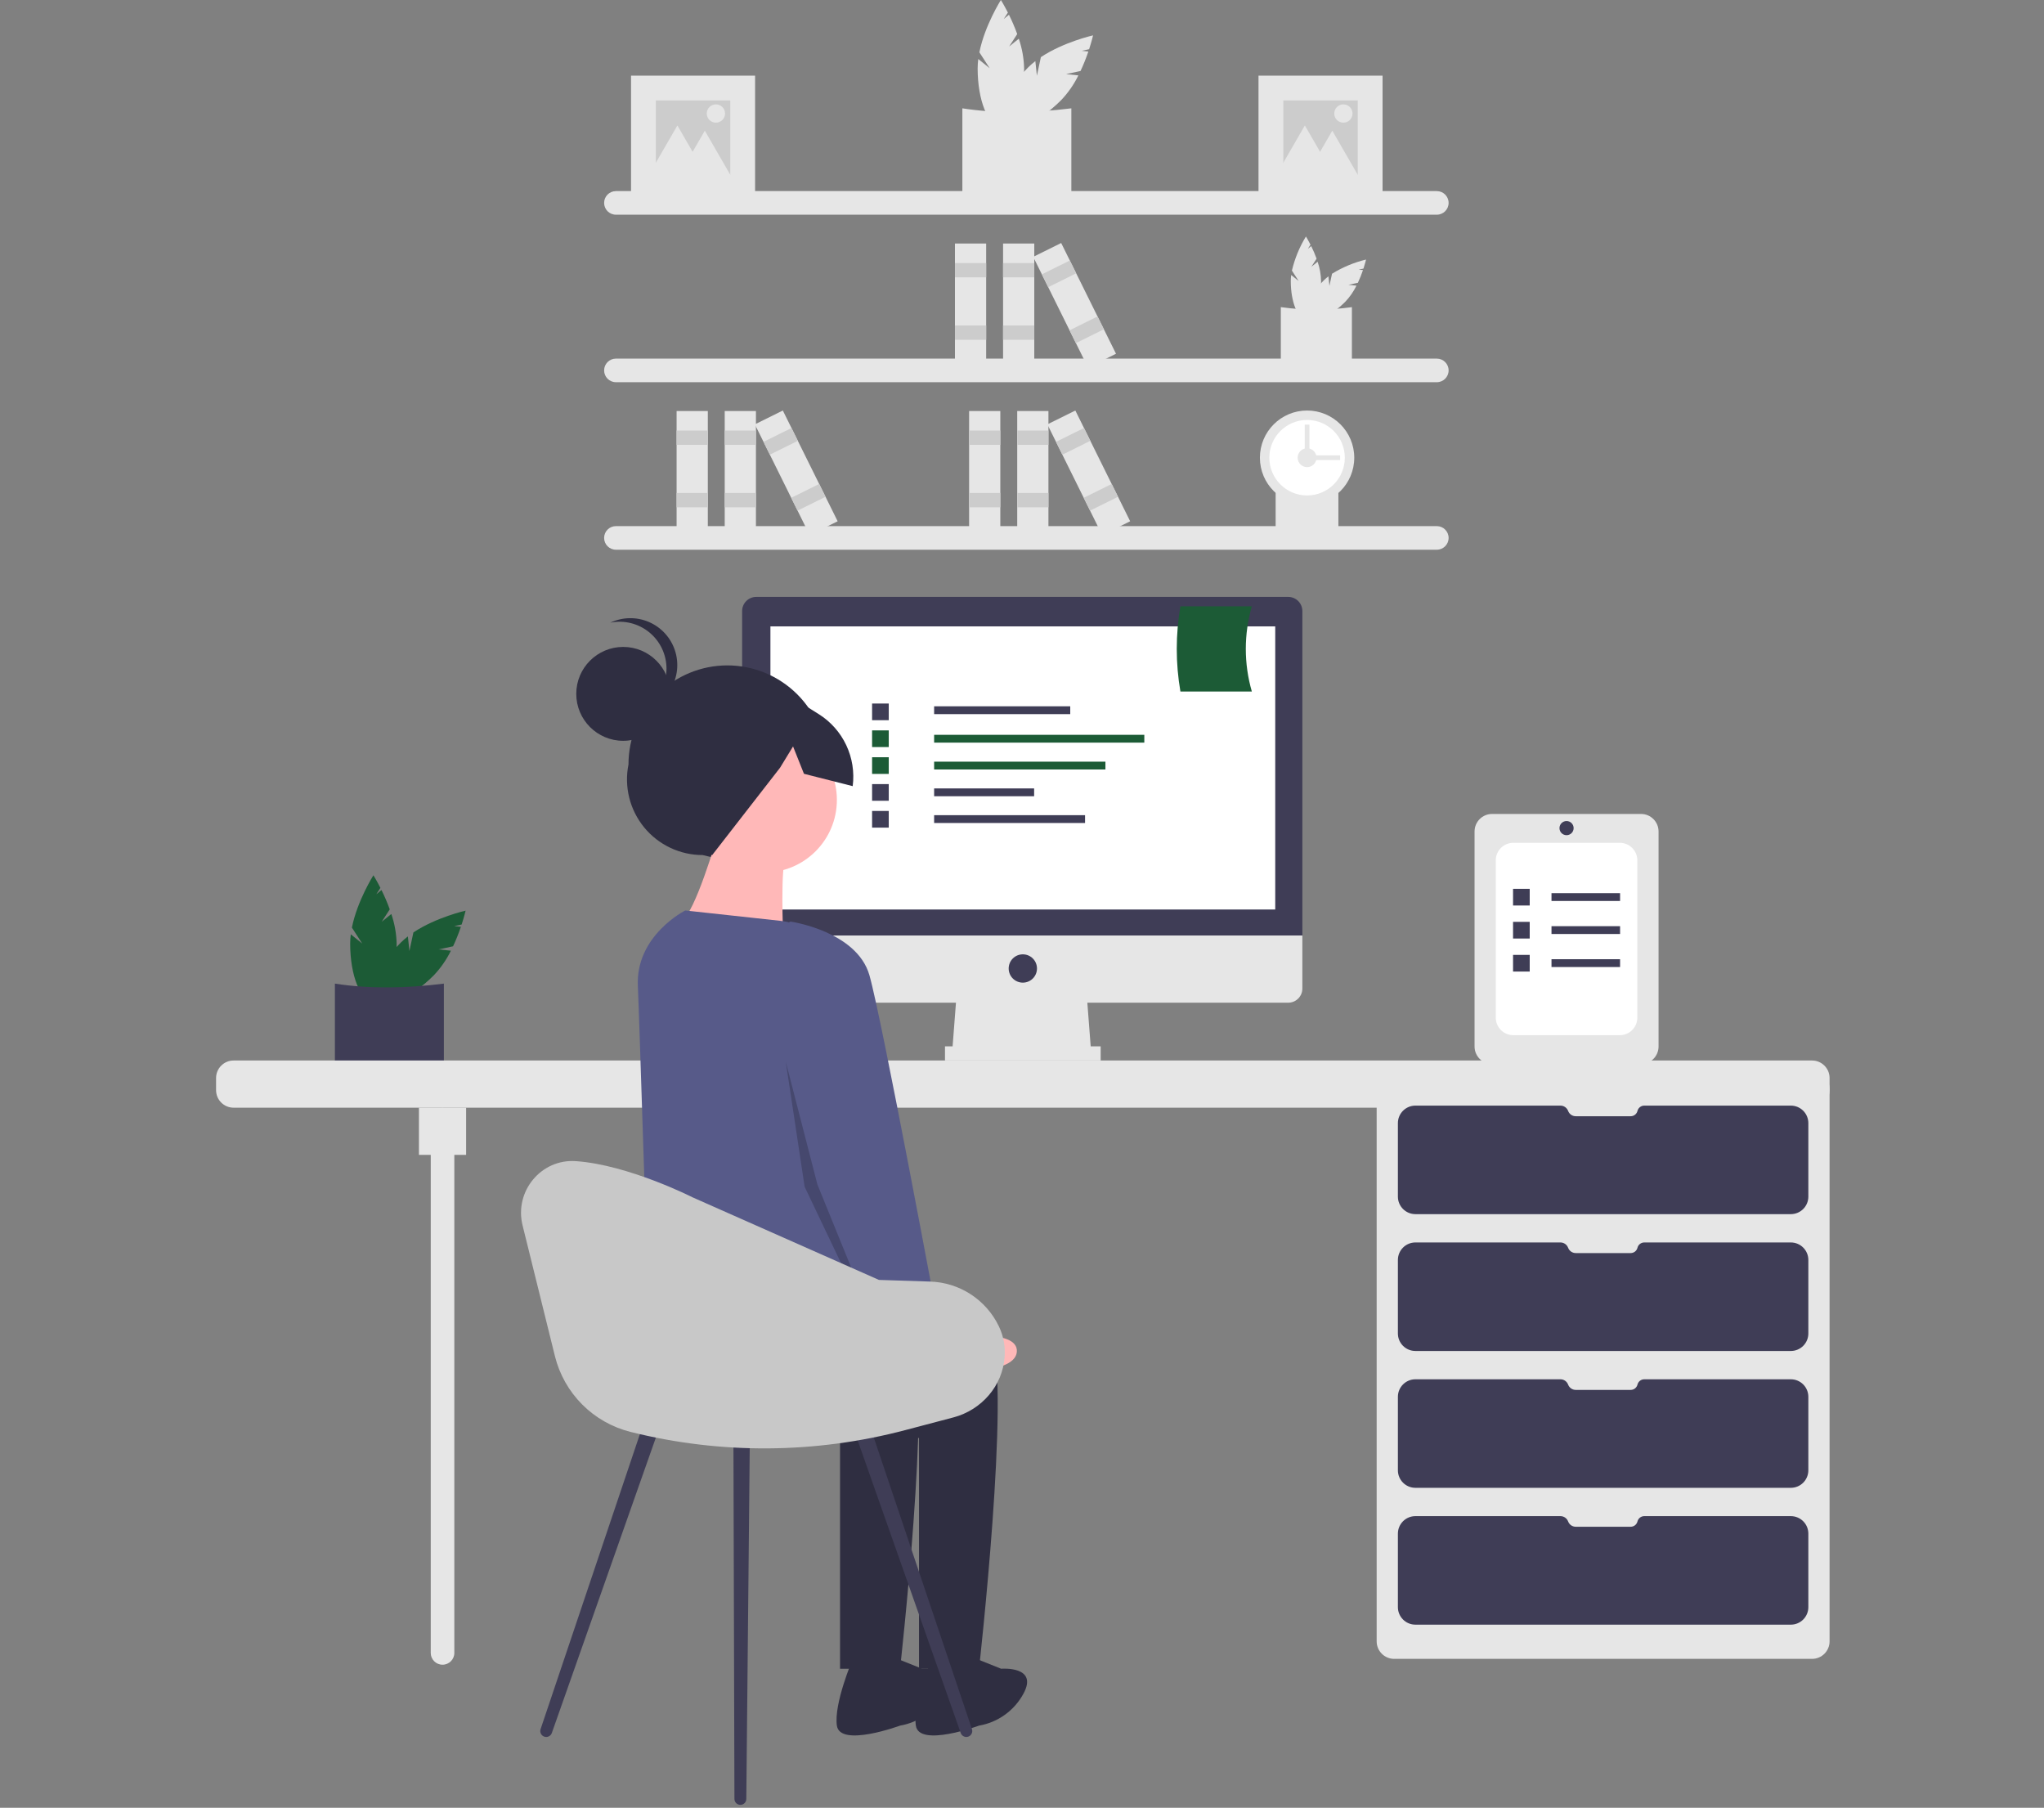 <svg width="700" height="619" viewBox="0 0 700 619" fill="none" xmlns="http://www.w3.org/2000/svg">
<rect x="0" y="0" width="700" height="619" fill="#808080" stroke="none"/>
<g clip-path="url(#clip0)">
<path d="M345.609 15.914L348.362 11.661C347.545 9.406 346.603 7.199 345.538 5.05L343.758 6.488L345.167 4.31C343.824 1.666 342.767 0 342.767 0C342.767 0 337.247 8.699 335.403 17.909L338.935 23.368L335.025 20.21C334.885 21.283 334.814 22.363 334.81 23.445C334.81 34.353 338.373 43.196 342.767 43.196C347.162 43.196 350.724 34.353 350.724 23.445C350.642 19.975 350.028 16.537 348.904 13.253L345.609 15.914Z" fill="#E6E6E6"/>
<path d="M365.092 25.371L370.046 24.309C371.063 22.138 371.957 19.91 372.724 17.638L370.449 17.396L372.985 16.853C373.905 14.034 374.336 12.108 374.336 12.108C374.336 12.108 364.281 14.356 356.464 19.565L355.102 25.922L354.57 20.924C353.713 21.584 352.898 22.298 352.131 23.06C344.418 30.773 340.684 39.545 343.791 42.653C346.899 45.76 355.671 42.026 363.384 34.313C365.78 31.801 367.776 28.936 369.304 25.819L365.092 25.371Z" fill="#E6E6E6"/>
<path d="M366.901 67.58C355.413 68.315 342.895 67.537 329.578 67.58V37.09C341.313 38.917 353.826 38.73 366.901 37.09V67.58Z" fill="#E6E6E6"/>
<path d="M449.092 91.354L450.887 88.58C450.355 87.11 449.74 85.67 449.046 84.269L447.885 85.207L448.804 83.786C447.928 82.062 447.239 80.976 447.239 80.976C445.027 84.589 443.406 88.532 442.436 92.655L444.739 96.215L442.189 94.156C442.099 94.855 442.052 95.56 442.05 96.265C442.05 103.379 444.373 109.146 447.239 109.146C450.105 109.146 452.428 103.379 452.428 96.265C452.374 94.002 451.974 91.76 451.241 89.619L449.092 91.354Z" fill="#E6E6E6"/>
<path d="M461.798 97.521L465.029 96.829C465.692 95.413 466.275 93.96 466.775 92.478L465.291 92.321L466.945 91.966C467.545 90.128 467.826 88.872 467.826 88.872C463.707 89.863 459.773 91.505 456.171 93.735L455.283 97.881L454.936 94.621C454.377 95.052 453.846 95.517 453.345 96.014C448.315 101.044 445.88 106.765 447.907 108.791C449.933 110.818 455.654 108.383 460.684 103.353C462.246 101.715 463.548 99.846 464.544 97.814L461.798 97.521Z" fill="#E6E6E6"/>
<path d="M462.978 125.047C455.486 125.527 447.322 125.019 438.638 125.047V105.164C446.712 106.295 454.904 106.295 462.978 105.164V125.047Z" fill="#E6E6E6"/>
<path d="M458.351 183.974C451.736 184.397 444.527 183.949 436.859 183.974V166.417C443.988 167.415 451.222 167.415 458.351 166.417V183.974Z" fill="#E6E6E6"/>
<path d="M492.061 65.436H210.93C208.699 65.436 206.891 67.244 206.891 69.475C206.891 71.706 208.699 73.514 210.93 73.514H492.061C494.292 73.514 496.1 71.706 496.1 69.475C496.1 67.244 494.292 65.436 492.061 65.436Z" fill="#E6E6E6"/>
<path d="M492.061 122.793H210.93C208.699 122.793 206.891 124.601 206.891 126.832C206.891 129.063 208.699 130.871 210.93 130.871H492.061C494.292 130.871 496.1 129.063 496.1 126.832C496.1 124.601 494.292 122.793 492.061 122.793Z" fill="#E6E6E6"/>
<path d="M492.061 180.15H210.93C208.699 180.15 206.891 181.958 206.891 184.189C206.891 186.42 208.699 188.229 210.93 188.229H492.061C494.292 188.229 496.1 186.42 496.1 184.189C496.1 181.958 494.292 180.15 492.061 180.15Z" fill="#E6E6E6"/>
<path d="M447.63 172.879C456.553 172.879 463.787 165.646 463.787 156.722C463.787 147.799 456.553 140.565 447.63 140.565C438.706 140.565 431.473 147.799 431.473 156.722C431.473 165.646 438.706 172.879 447.63 172.879Z" fill="#E6E6E6"/>
<path d="M447.629 169.648C454.768 169.648 460.555 163.861 460.555 156.722C460.555 149.584 454.768 143.797 447.629 143.797C440.491 143.797 434.704 149.584 434.704 156.722C434.704 163.861 440.491 169.648 447.629 169.648Z" fill="white"/>
<path d="M447.63 159.954C449.414 159.954 450.861 158.507 450.861 156.722C450.861 154.938 449.414 153.491 447.63 153.491C445.845 153.491 444.398 154.938 444.398 156.722C444.398 158.507 445.845 159.954 447.63 159.954Z" fill="#E6E6E6"/>
<path d="M458.939 157.53V155.915H446.014V157.53H458.939Z" fill="#E6E6E6"/>
<path d="M446.822 158.338H448.437V145.413H446.822V158.338Z" fill="#E6E6E6"/>
<path d="M354.208 83.383H343.518V125.699H354.208V83.383Z" fill="#E6E6E6"/>
<path d="M354.208 90.065H343.518V94.964H354.208V90.065Z" fill="#CCCCCC"/>
<path d="M354.208 111.445H343.518V116.345H354.208V111.445Z" fill="#CCCCCC"/>
<path d="M337.727 83.383H327.037V125.699H337.727V83.383Z" fill="#E6E6E6"/>
<path d="M337.727 90.065H327.037V94.964H337.727V90.065Z" fill="#CCCCCC"/>
<path d="M337.727 111.445H327.037V116.345H337.727V111.445Z" fill="#CCCCCC"/>
<path d="M363.419 83.208L353.838 87.951L372.613 125.874L382.194 121.131L363.419 83.208Z" fill="#E6E6E6"/>
<path d="M366.383 89.196L356.803 93.939L358.977 98.33L368.557 93.587L366.383 89.196Z" fill="#CCCCCC"/>
<path d="M375.87 108.357L366.289 113.1L368.463 117.491L378.044 112.748L375.87 108.357Z" fill="#CCCCCC"/>
<path d="M258.882 140.74H248.192V183.056H258.882V140.74Z" fill="#E6E6E6"/>
<path d="M258.882 147.422H248.192V152.322H258.882V147.422Z" fill="#CCCCCC"/>
<path d="M258.882 168.803H248.192V173.702H258.882V168.803Z" fill="#CCCCCC"/>
<path d="M242.401 140.74H231.711V183.056H242.401V140.74Z" fill="#E6E6E6"/>
<path d="M242.401 147.422H231.711V152.322H242.401V147.422Z" fill="#CCCCCC"/>
<path d="M242.401 168.803H231.711V173.702H242.401V168.803Z" fill="#CCCCCC"/>
<path d="M268.093 140.566L258.512 145.309L277.287 183.231L286.868 178.488L268.093 140.566Z" fill="#E6E6E6"/>
<path d="M271.057 146.553L261.477 151.296L263.651 155.687L273.231 150.944L271.057 146.553Z" fill="#CCCCCC"/>
<path d="M280.544 165.714L270.963 170.457L273.137 174.848L282.718 170.105L280.544 165.714Z" fill="#CCCCCC"/>
<path d="M359.055 140.74H348.365V183.056H359.055V140.74Z" fill="#E6E6E6"/>
<path d="M359.055 147.422H348.365V152.322H359.055V147.422Z" fill="#CCCCCC"/>
<path d="M359.055 168.803H348.365V173.702H359.055V168.803Z" fill="#CCCCCC"/>
<path d="M342.574 140.74H331.884V183.056H342.574V140.74Z" fill="#E6E6E6"/>
<path d="M342.574 147.422H331.884V152.322H342.574V147.422Z" fill="#CCCCCC"/>
<path d="M342.574 168.803H331.884V173.702H342.574V168.803Z" fill="#CCCCCC"/>
<path d="M368.266 140.566L358.685 145.309L377.461 183.231L387.041 178.488L368.266 140.566Z" fill="#E6E6E6"/>
<path d="M371.23 146.553L361.65 151.296L363.824 155.688L373.404 150.944L371.23 146.553Z" fill="#CCCCCC"/>
<path d="M380.717 165.714L371.136 170.457L373.31 174.848L382.891 170.105L380.717 165.714Z" fill="#CCCCCC"/>
<path d="M473.481 25.899H430.993V68.387H473.481V25.899Z" fill="#E6E6E6"/>
<path d="M464.983 34.397H439.49V59.889H464.983V34.397Z" fill="#CCCCCC"/>
<path d="M446.869 42.954L452.275 52.316L457.68 61.678H446.869H436.059L441.464 52.316L446.869 42.954Z" fill="#E6E6E6"/>
<path d="M456.262 44.743L461.668 54.105L467.073 63.467H456.262H445.451L450.857 54.105L456.262 44.743Z" fill="#E6E6E6"/>
<path d="M460.063 42C461.792 42 463.194 40.598 463.194 38.869C463.194 37.14 461.792 35.738 460.063 35.738C458.334 35.738 456.933 37.14 456.933 38.869C456.933 40.598 458.334 42 460.063 42Z" fill="#E6E6E6"/>
<path d="M258.593 25.899H216.105V68.387H258.593V25.899Z" fill="#E6E6E6"/>
<path d="M250.096 34.397H224.603V59.889H250.096V34.397Z" fill="#CCCCCC"/>
<path d="M231.982 42.954L237.387 52.316L242.793 61.678H231.982H221.172L226.577 52.316L231.982 42.954Z" fill="#E6E6E6"/>
<path d="M241.375 44.743L246.78 54.105L252.185 63.467H241.375H230.564L235.969 54.105L241.375 44.743Z" fill="#E6E6E6"/>
<path d="M245.176 42C246.905 42 248.307 40.598 248.307 38.869C248.307 37.14 246.905 35.738 245.176 35.738C243.447 35.738 242.045 37.14 242.045 38.869C242.045 40.598 243.447 42 245.176 42Z" fill="#E6E6E6"/>
<path d="M130.722 315.626L133.474 311.372C132.658 309.117 131.715 306.91 130.65 304.761L128.87 306.199L130.28 304.021C128.937 301.377 127.88 299.711 127.88 299.711C127.88 299.711 122.36 308.41 120.515 317.621L124.047 323.08L120.137 319.921C119.998 320.994 119.926 322.075 119.923 323.157C119.923 334.065 123.485 342.908 127.88 342.908C132.274 342.908 135.837 334.065 135.837 323.157C135.755 319.686 135.141 316.249 134.017 312.964L130.722 315.626Z" fill="#1C5B36"/>
<path d="M150.204 325.083L155.159 324.021C156.176 321.849 157.07 319.622 157.836 317.35L155.561 317.108L158.098 316.564C159.018 313.745 159.448 311.82 159.448 311.82C159.448 311.82 149.394 314.068 141.577 319.276L140.214 325.634L139.683 320.636C138.826 321.296 138.011 322.009 137.243 322.772C129.53 330.485 125.796 339.257 128.904 342.364C132.011 345.472 140.783 341.738 148.496 334.025C150.892 331.513 152.889 328.648 154.416 325.531L150.204 325.083Z" fill="#1C5B36"/>
<path d="M152.014 367.291C140.526 368.026 128.008 367.249 114.691 367.291V336.802C126.425 338.629 138.939 338.441 152.014 336.802V367.291Z" fill="#3F3D56"/>
<path d="M620.568 366.861H477.461C474.147 366.861 471.461 369.547 471.461 372.861V562.015C471.461 565.329 474.147 568.015 477.461 568.015H620.568C623.882 568.015 626.568 565.329 626.568 562.015V372.861C626.568 369.547 623.882 366.861 620.568 366.861Z" fill="#E6E6E6"/>
<path d="M155.593 565.976V383.402C155.593 381.171 153.784 379.363 151.553 379.363C149.323 379.363 147.514 381.171 147.514 383.402V565.976C147.514 568.207 149.323 570.015 151.553 570.015C153.784 570.015 155.593 568.207 155.593 565.976Z" fill="#E6E6E6"/>
<path d="M620.568 363.128H80C76.686 363.128 74 365.814 74 369.128V373.285C74 376.598 76.686 379.285 80 379.285H620.568C623.882 379.285 626.568 376.598 626.568 373.285V369.128C626.568 365.814 623.882 363.128 620.568 363.128Z" fill="#E6E6E6"/>
<path d="M159.632 379.285H143.475V395.441H159.632V379.285Z" fill="#E6E6E6"/>
<path d="M563.107 378.574C562.006 378.574 561.046 379.324 560.779 380.392C560.511 381.461 559.551 382.21 558.45 382.21H539.646C538.478 382.21 537.433 381.486 537.023 380.392C536.613 379.299 535.568 378.574 534.4 378.574H484.731C481.418 378.574 478.731 381.261 478.731 384.574V409.736C478.731 413.05 481.418 415.736 484.731 415.736H613.297C616.611 415.736 619.297 413.05 619.297 409.736V384.574C619.297 381.261 616.611 378.574 613.297 378.574H563.107Z" fill="#3F3D56"/>
<path d="M563.107 425.43C562.006 425.43 561.046 426.179 560.779 427.247C560.511 428.316 559.552 429.065 558.45 429.065H539.645C538.478 429.065 537.433 428.341 537.023 427.247C536.613 426.154 535.568 425.43 534.4 425.43H484.731C481.418 425.43 478.731 428.116 478.731 431.43V456.591C478.731 459.904 481.418 462.591 484.731 462.591H613.297C616.611 462.591 619.297 459.904 619.297 456.591V431.43C619.297 428.116 616.611 425.43 613.297 425.43H563.107Z" fill="#3F3D56"/>
<path d="M563.107 472.285C562.006 472.285 561.046 473.035 560.779 474.103C560.511 475.171 559.552 475.92 558.45 475.92H539.645C538.478 475.92 537.433 475.196 537.023 474.103C536.613 473.01 535.568 472.285 534.4 472.285H484.731C481.418 472.285 478.731 474.972 478.731 478.285V503.446C478.731 506.76 481.418 509.446 484.731 509.446H613.297C616.611 509.446 619.297 506.76 619.297 503.446V478.285C619.297 474.972 616.611 472.285 613.297 472.285H563.107Z" fill="#3F3D56"/>
<path d="M563.107 519.141C562.006 519.141 561.046 519.89 560.779 520.958C560.511 522.026 559.552 522.776 558.45 522.776H539.645C538.478 522.776 537.433 522.051 537.023 520.958C536.613 519.865 535.568 519.141 534.4 519.141H484.731C481.418 519.141 478.731 521.827 478.731 525.141V550.301C478.731 553.615 481.418 556.301 484.731 556.301H613.297C616.611 556.301 619.297 553.615 619.297 550.301V525.141C619.297 521.827 616.611 519.141 613.297 519.141H563.107Z" fill="#3F3D56"/>
<path d="M373.712 360.704H326.049L327.664 339.7H372.096L373.712 360.704Z" fill="#E6E6E6"/>
<path d="M376.943 358.28H323.625V363.128H376.943V358.28Z" fill="#E6E6E6"/>
<path d="M441.167 204.385H258.997C257.712 204.385 256.479 204.896 255.57 205.805C254.661 206.714 254.15 207.947 254.15 209.233V320.312H446.014V209.233C446.014 207.947 445.503 206.714 444.594 205.805C443.685 204.896 442.452 204.385 441.167 204.385Z" fill="#3F3D56"/>
<path d="M254.15 320.312V338.488C254.15 339.774 254.661 341.007 255.57 341.916C256.479 342.825 257.712 343.335 258.997 343.335H441.167C442.452 343.335 443.685 342.825 444.594 341.916C445.503 341.007 446.014 339.774 446.014 338.488V320.312H254.15Z" fill="#E6E6E6"/>
<path d="M436.724 214.484H263.844V311.425H436.724V214.484Z" fill="white"/>
<path d="M350.284 336.469C352.961 336.469 355.131 334.298 355.131 331.621C355.131 328.945 352.961 326.774 350.284 326.774C347.607 326.774 345.437 328.945 345.437 331.621C345.437 334.298 347.607 336.469 350.284 336.469Z" fill="#3F3D56"/>
<path d="M366.52 241.848H319.907V244.524H366.52V241.848Z" fill="#3F3D56"/>
<path d="M391.888 251.608H319.907V254.284H391.888V251.608Z" fill="#1C5B36"/>
<path d="M378.57 260.804H319.907V263.48H378.57V260.804Z" fill="#1C5B36"/>
<path d="M354.153 269.965H319.907V272.641H354.153V269.965Z" fill="#3F3D56"/>
<path d="M371.594 279.126H319.907V281.802H371.594V279.126Z" fill="#3F3D56"/>
<path d="M304.369 240.896H298.661V246.604H304.369V240.896Z" fill="#3F3D56"/>
<path d="M304.369 250.092H298.661V255.8H304.369V250.092Z" fill="#1C5B36"/>
<path d="M304.369 259.288H298.661V264.996H304.369V259.288Z" fill="#1C5B36"/>
<path d="M304.369 268.484H298.661V274.192H304.369V268.484Z" fill="#3F3D56"/>
<path d="M304.369 277.68H298.661V283.388H304.369V277.68Z" fill="#3F3D56"/>
<path d="M428.714 236.782H404.253C402.584 227.132 402.584 217.267 404.253 207.617H428.714C425.958 217.143 425.958 227.256 428.714 236.782Z" fill="#1C5B36"/>
<path d="M250.727 295.237L240.664 292.784C236.824 292.789 233.031 291.94 229.559 290.299C226.087 288.657 223.024 286.265 220.59 283.294C218.157 280.324 216.414 276.849 215.488 273.122C214.562 269.395 214.476 265.509 215.237 261.745C215.226 252.764 218.783 244.146 225.125 237.788C231.468 231.429 240.077 227.85 249.058 227.839H249.058C258.039 227.828 266.657 231.385 273.015 237.727C279.374 244.07 282.952 252.679 282.964 261.66V261.66C288.67 281.516 270.799 300.13 250.727 295.237Z" fill="#2F2E41"/>
<path d="M261.72 298.777C275.462 298.777 286.602 287.637 286.602 273.895C286.602 260.153 275.462 249.013 261.72 249.013C247.978 249.013 236.838 260.153 236.838 273.895C236.838 287.637 247.978 298.777 261.72 298.777Z" fill="#FFB8B8"/>
<path d="M245.492 286.877C245.492 286.877 237.92 312.841 233.592 315.005C229.265 317.168 268.211 320.414 268.211 320.414C268.211 320.414 267.129 295.532 269.293 293.368C271.456 291.204 245.492 286.877 245.492 286.877Z" fill="#FFB8B8"/>
<path d="M284.438 446.988C284.438 446.988 333.12 442.66 339.611 458.888C346.102 475.115 335.284 571.398 335.284 571.398H314.729V492.424C314.729 492.424 227.087 467.512 227.087 458.857C227.087 450.203 284.438 446.988 284.438 446.988Z" fill="#2F2E41"/>
<path d="M332.039 567.071L342.857 571.398C342.857 571.398 355.839 570.316 350.43 580.052C348.881 582.879 346.715 585.319 344.093 587.192C341.471 589.065 338.46 590.323 335.284 590.871C335.284 590.871 314.729 598.444 313.648 590.871C312.566 583.298 319.057 568.152 319.057 568.152L332.039 567.071Z" fill="#2F2E41"/>
<path d="M257.392 446.988C257.392 446.988 306.075 442.66 312.566 458.888C319.057 475.115 308.238 571.398 308.238 571.398H287.684V492.424C287.684 492.424 225.471 478.014 225.471 469.36C225.471 465.294 221.232 444.63 228.703 440.277C237.134 435.364 257.392 446.988 257.392 446.988Z" fill="#2F2E41"/>
<path d="M304.993 567.071L315.811 571.398C315.811 571.398 328.793 570.316 323.384 580.052C321.836 582.879 319.67 585.319 317.047 587.192C314.425 589.065 311.414 590.323 308.238 590.871C308.238 590.871 287.684 598.444 286.602 590.871C285.52 583.298 292.011 568.152 292.011 568.152L304.993 567.071Z" fill="#2F2E41"/>
<path d="M234.674 311.759L267.185 315.293C272.203 315.838 276.92 317.955 280.662 321.341C284.405 324.728 286.982 329.21 288.025 334.148L300.666 393.978C300.666 393.978 304.993 453.479 296.338 456.724C287.684 459.969 275.783 443.742 259.556 445.906C243.329 448.069 222.233 452.938 222.233 452.938C222.233 452.938 218.883 346.434 218.447 337.723C217.574 320.308 234.674 311.759 234.674 311.759Z" fill="#575A89"/>
<path d="M311.685 450.079L325.032 457.939C325.032 457.939 348.977 454.503 348.229 462.92C347.482 471.336 321.344 469.71 321.344 469.71L305.259 459.798L311.685 450.079Z" fill="#FFB8B8"/>
<path d="M213.424 253.658C222.3 253.658 229.497 246.462 229.497 237.585C229.497 228.709 222.3 221.513 213.424 221.513C204.547 221.513 197.351 228.709 197.351 237.585C197.351 246.462 204.547 253.658 213.424 253.658Z" fill="#2F2E41"/>
<path d="M228.254 228.945C228.252 226.567 227.722 224.22 226.703 222.072C225.684 219.924 224.201 218.029 222.361 216.523C220.521 215.018 218.369 213.94 216.062 213.366C213.755 212.793 211.349 212.739 209.018 213.208C211.075 212.237 213.314 211.712 215.588 211.671C217.862 211.629 220.119 212.071 222.21 212.967C224.301 213.863 226.177 215.193 227.716 216.868C229.254 218.544 230.419 220.527 231.134 222.686C231.848 224.845 232.096 227.132 231.861 229.394C231.626 231.657 230.913 233.843 229.77 235.81C228.626 237.776 227.078 239.477 225.228 240.8C223.378 242.124 221.268 243.039 219.038 243.486C221.796 242.187 224.127 240.129 225.759 237.555C227.391 234.98 228.256 231.993 228.254 228.945Z" fill="#2F2E41"/>
<path d="M242.042 238.06L263.711 234.071L280.375 244.515C284.472 247.083 287.747 250.771 289.81 255.144C291.874 259.516 292.641 264.389 292.019 269.184L275.33 264.954L271.592 255.583L267.141 262.878L243.87 292.827L230.803 284.506L219.155 266.252L242.042 238.06Z" fill="#2F2E41"/>
<path d="M259.886 320.962L270.705 315.552C270.705 315.552 293.423 318.798 297.75 333.944C302.078 349.089 321.551 454.027 321.551 454.027L303.16 462.681L277.196 398.853L259.886 320.962Z" fill="#575A89"/>
<path opacity="0.2" d="M269.096 363.532L279.923 405.559L299.123 452.76L298.458 454.394L275.558 406.348L269.096 363.532Z" fill="black"/>
<path d="M188.978 593.4C188.607 594.455 187.455 595.011 186.398 594.647C185.342 594.283 184.777 593.135 185.133 592.076L220.576 486.8C221.074 485.323 222.679 484.534 224.152 485.041C225.626 485.549 226.404 487.159 225.886 488.629L188.978 593.4Z" fill="#3F3D56"/>
<path d="M329.015 593.4C329.386 594.454 330.539 595.011 331.596 594.647C332.652 594.283 333.217 593.135 332.861 592.076L297.417 486.8C296.92 485.323 295.315 484.534 293.842 485.041C292.368 485.549 291.59 487.159 292.108 488.629L329.015 593.4Z" fill="#3F3D56"/>
<path d="M251.52 615.977C251.523 617.094 252.428 617.999 253.545 618.003C254.662 618.007 255.573 617.108 255.584 615.991L256.792 492.402C256.807 490.844 255.551 489.571 253.992 489.565C252.433 489.56 251.168 490.824 251.172 492.383L251.52 615.977Z" fill="#3F3D56"/>
<path d="M178.959 419.563L190.038 464.343C191.59 470.614 194.82 476.344 199.383 480.917C203.945 485.491 209.667 488.735 215.934 490.302H215.935C246.834 498.027 279.185 497.818 309.982 489.696L326.525 485.333C336.136 482.798 343.364 474.543 344.048 464.626C344.326 461.12 343.691 457.602 342.205 454.414C342.141 454.277 342.076 454.141 342.011 454.006C339.853 449.574 336.525 445.817 332.386 443.141C328.247 440.465 323.456 438.972 318.529 438.823L301.005 438.257L237.185 409.983C237.185 409.983 215.236 398.834 197.192 397.586C185.275 396.762 176.09 407.967 178.959 419.563Z" fill="#C8C8C8"/>
<path d="M561.999 278.707H510.987C507.673 278.707 504.987 281.394 504.987 284.707V358.339C504.987 361.653 507.673 364.339 510.987 364.339H561.999C565.313 364.339 567.999 361.653 567.999 358.339V284.707C567.999 281.394 565.313 278.707 561.999 278.707Z" fill="#E6E6E6"/>
<path d="M554.728 288.588H518.257C514.944 288.588 512.257 291.274 512.257 294.588V348.459C512.257 351.772 514.944 354.459 518.257 354.459H554.728C558.042 354.459 560.728 351.772 560.728 348.459V294.588C560.728 291.274 558.042 288.588 554.728 288.588Z" fill="white"/>
<path d="M554.819 305.826H531.334V308.502H554.819V305.826Z" fill="#3F3D56"/>
<path d="M523.875 304.344H518.167V310.052H523.875V304.344Z" fill="#3F3D56"/>
<path d="M554.819 317.136H531.334V319.811H554.819V317.136Z" fill="#3F3D56"/>
<path d="M523.875 315.654H518.167V321.362H523.875V315.654Z" fill="#3F3D56"/>
<path d="M554.819 328.445H531.334V331.121H554.819V328.445Z" fill="#3F3D56"/>
<path d="M523.875 326.964H518.167V332.672H523.875V326.964Z" fill="#3F3D56"/>
<path d="M538.916 283.555C538.916 282.216 537.831 281.131 536.493 281.131C535.154 281.131 534.069 282.216 534.069 283.555C534.069 284.893 535.154 285.978 536.493 285.978C537.831 285.978 538.916 284.893 538.916 283.555Z" fill="#3F3D56"/>
</g>
<defs>
<clipPath id="clip0">
<rect width="700" height="618.01" fill="white"/>
</clipPath>
</defs>
</svg>

